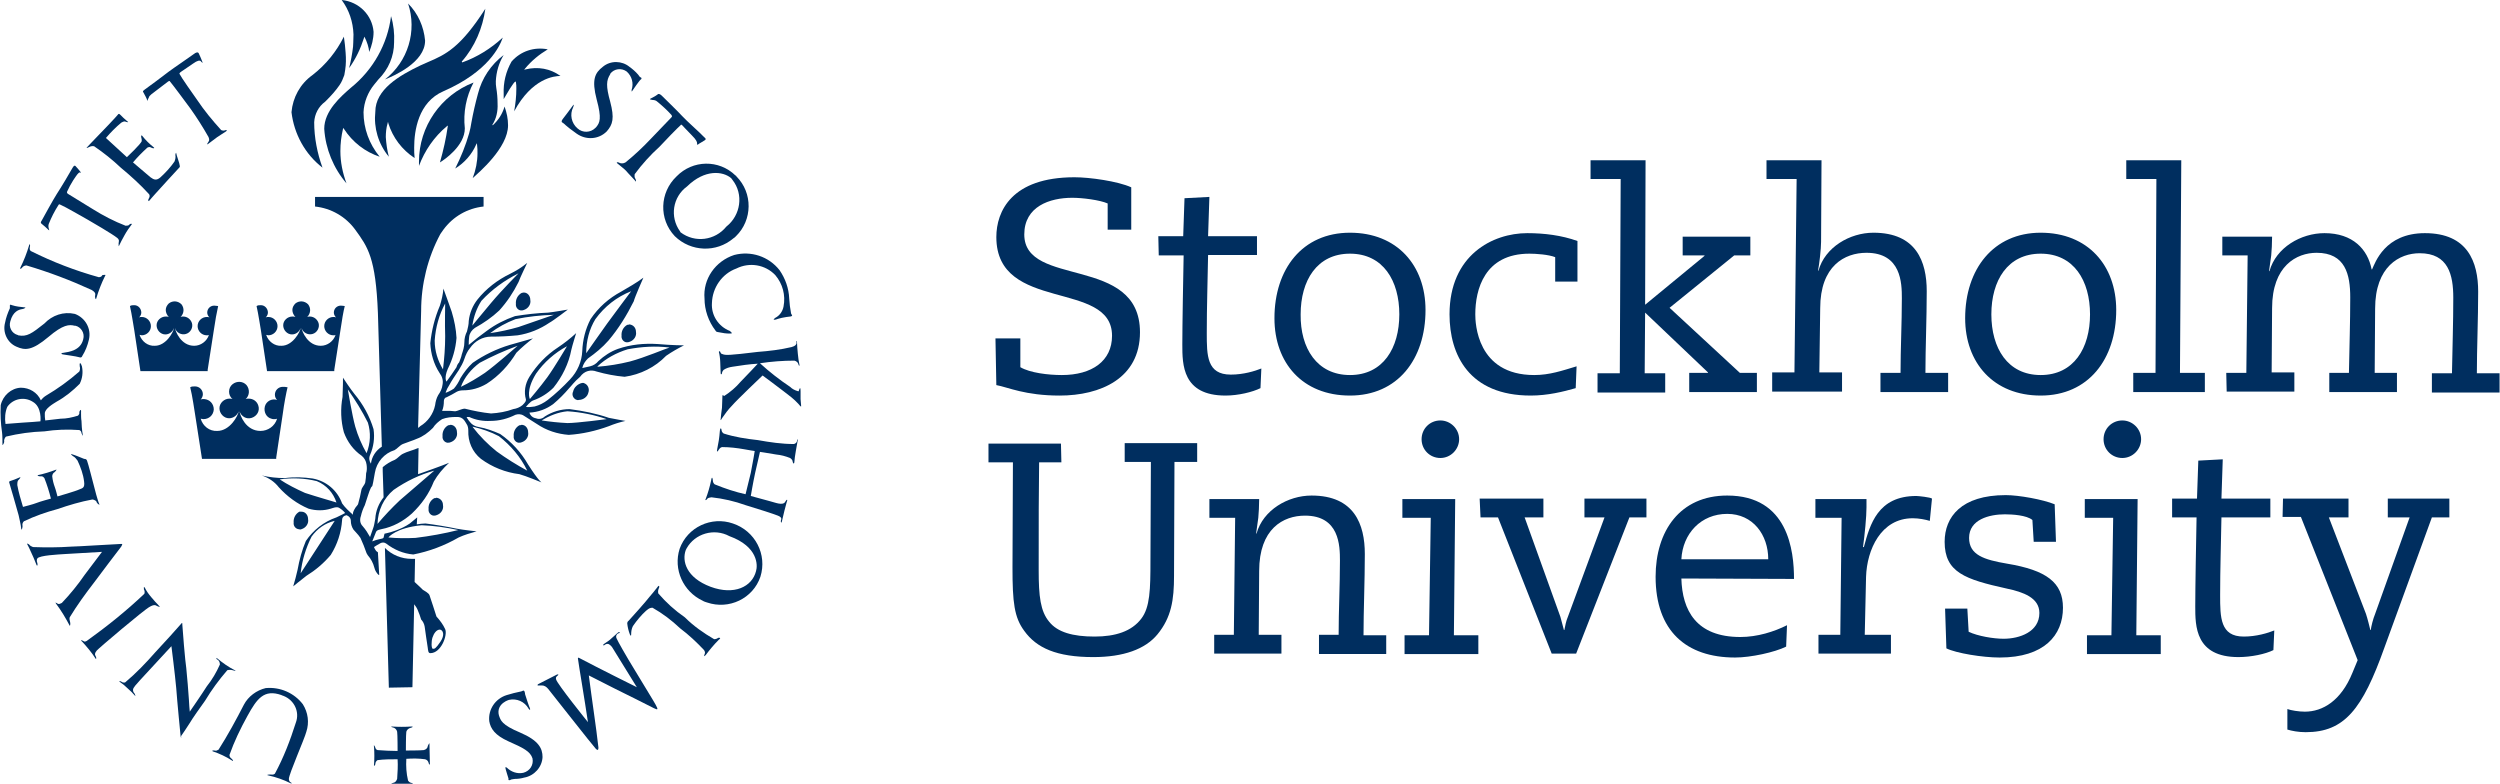 <?xml version="1.0" encoding="utf-8"?>
<!-- Generator: Adobe Illustrator 24.0.1, SVG Export Plug-In . SVG Version: 6.00 Build 0)  -->
<svg version="1.1" id="Logotyper" xmlns="http://www.w3.org/2000/svg" xmlns:xlink="http://www.w3.org/1999/xlink" x="0px" y="0px"
     viewBox="0 0 572.6 179.5" style="enable-background:new 0 0 572.6 179.5;" xml:space="preserve">
<style type="text/css">
	.st0{fill:#002E5F;}
</style>
  <g>
	<g id="Group_33" transform="translate(-337.004 -221)">
		<g id="Group_27" transform="translate(143.967)">
			<path id="Path_1187" class="st0" d="M339.9,238.8c0.1,0.2,0.1,0.3-0.1,0.4c-0.3,0.2-1.8,2.4-2,2.7c-0.1,0.2-0.1-0.1-0.1-0.3
				c0.5-1.5,0.1-3.1-1.1-4.2c-1.2-0.9-2.9-0.7-3.8,0.5c0,0,0,0,0,0.1c-0.9,1.4-1,2.7,0,6.3c1,3.8,0.6,5.2-0.8,6.8
				c-1.9,1.9-4.8,2-6.9,0.5c-2.7-1.9-2.8-2.3-3.2-2.5c-0.3-0.1-0.3-0.4,0-0.8c0.5-0.6,2.1-2.8,2.4-3.2c0.2-0.3,0.2,0,0,0.5
				c-0.8,1.6-0.4,3.6,1,4.8c1.2,1.1,3,1,4.1-0.1c0.1-0.1,0.1-0.1,0.2-0.2c0.8-1,1.3-1.9,0.1-6.3c-1.2-4.6-0.4-6.1,1.4-7.5
				c1.8-1.5,4.4-1.4,6.1,0c0.7,0.5,1.4,1.1,2,1.8c0.2,0.2,0.3,0.5,0.5,0.6S339.9,238.7,339.9,238.8z"/>
      <path id="Path_1188" class="st0" d="M195.3,290.9c0.1-0.2,0.2-0.1,0.5,0c0.9,0.3,1.9,0.4,2.9,0.5c0.5,0-0.3,0.4-0.6,0.4
				c-0.7,0.1-2.1,0.5-2.7,2.8c-0.4,1.3,0.3,2.7,1.6,3.1c0.1,0,0.1,0,0.2,0.1c2,0.4,3.1-0.4,6-2.7c1.8-1.9,4.4-2.8,7-2.2
				c2.4,0.9,3.8,3.4,3.2,5.9c-0.3,1.3-0.8,2.6-1.5,3.7c-0.1,0.3-0.3,0.5-0.8,0.3c-0.6-0.2-3-0.5-3.5-0.6c-0.8-0.1-0.5-0.4,0-0.4
				c1.2-0.2,3.9-0.5,4.5-3.1c0.4-1.4-0.5-2.8-1.8-3.1c-0.1,0-0.2,0-0.2,0c-1.2-0.3-2.6-0.3-6,2.6c-3.7,3.1-5.3,3.1-7.3,2.2
				c-2.1-0.9-3.2-3.3-2.6-5.5c0.2-1.1,0.6-2.2,1.1-3.3C195.3,291.3,195.3,291,195.3,290.9z"/>
      <path id="Path_1189" class="st0" d="M309.7,399.7c-0.3,0-0.2-0.2-0.2-0.4c0,0-0.7-2.2-0.7-2.4c-0.1-0.2,0.1-0.2,0.3-0.1
				c1,1,2.4,1.5,3.8,1.2c1.5-0.4,2.4-1.8,2.1-3.3c-0.5-1.6-2.1-2.4-5.5-3.9c-3.1-1.4-4.1-2.9-4.4-4.6c-0.3-2.7,1.4-5.2,4-6
				c2.6-0.8,3.2-0.7,3.7-1c0.4-0.2,0.5,0.6,0.5,0.8c0.2,0.7,0.9,2.8,1.1,3.2c0.2,0.4-0.1,0.5-0.3,0.1c-0.9-1.6-2.7-2.4-4.5-2
				c-2.3,0.8-2.6,2.4-2.3,3.5c0.4,1.2,0.6,2.2,4.9,4c4.2,1.8,5.1,3.6,5.1,5.6c-0.1,2.3-1.9,4.3-4.2,4.7c-0.7,0.2-1.4,0.3-2.1,0.3
				c-0.3,0-0.5,0.1-0.7,0.1S309.9,399.7,309.7,399.7z"/>
      <path id="Path_1190" class="st0" d="M342,243.6c0.6-0.3,1.2-0.6,1.7-1c0.2-0.2,0.6,0,0.9,0.3c0.2,0.2,4,3.9,4.7,4.7
				c1,1.1,4.4,4.1,4.8,4.6c0.4,0.4,0.8,0.6,0.4,0.9c-0.4,0.3-1.4,0.8-1.6,1c-0.3,0.1-0.2,0-0.2-0.3c0-0.3-0.2-0.8-1.2-1.8
				s-2-2.1-2.2-2.3s-0.3-0.2-0.4,0c-0.3,0.2-4,4-4.8,4.9c-2.1,1.9-4,4-5.7,6.3c-0.1,0.8,0.1,0.9,0.2,1.1s0.2,0.8,0,0.5
				s-1.8-1.9-2.1-2.3s-1.9-1.6-2.1-1.8s-0.1-0.3,0.3-0.2c0.5,0.3,1.1,0.3,1.6,0c2.1-1.7,4-3.5,5.8-5.4c0.6-0.6,4.6-4.8,4.7-4.9
				c0.2-0.2,0.2-0.3,0-0.6c-1-1.1-2.1-2.1-3.2-3c-0.3-0.3-0.7-0.4-1.1-0.4C342.1,243.8,341.7,243.8,342,243.6z"/>
      <path id="Path_1191" class="st0" d="M204.2,273.7c-0.4-0.4-1.2-1.1-1.7-1.5c-0.2-0.2-0.1-0.4,0.1-0.7c0.1-0.2,2.8-5.1,3.4-6
				c0.8-1.2,3.2-5.2,3.5-5.8c0.3-0.5,0.5-0.9,0.8-0.7c0.4,0.4,0.8,0.9,1.2,1.4c0.2,0.3,0.1,0.1-0.2,0.1s-0.7,0.6-1.5,1.8
				c-0.5,0.8-1,1.7-1.4,2.6c-0.1,0.3,0.1,0.4,0.2,0.5c0.3,0.2,4.7,2.9,5.7,3.5c2.4,1.5,4.9,2.8,7.5,3.8c0.8,0,0.8-0.2,0.9-0.3
				c0.2-0.2,0.7-0.2,0.5,0c-0.6,0.8-1.1,1.5-1.6,2.4c-0.4,0.7-1.2,2.2-1.3,2.5s-0.1-0.2-0.1-0.5c0-0.4,0.3-0.8-0.3-1.3
				c-1.1-0.9-6.1-3.8-6.8-4.2s-5.6-3.2-6-3.3c-0.3-0.1-0.5-0.4-0.7,0c-0.9,1.4-1.6,2.8-2.2,4.3c-0.1,0.3-0.1,0.7,0,1
				C204.3,273.7,204.4,273.8,204.2,273.7z"/>
      <path id="Path_1192" class="st0" d="M226.8,244.1c-0.2-0.7-0.6-1.3-0.9-1.9c-0.2-0.3-0.2-0.3,0.3-0.7c0.2-0.1,4.6-3.4,5.5-4.1
				c1.2-0.9,5.2-3.6,5.7-4s1-0.6,1.2-0.1c0.2,0.4,0.7,1.6,0.8,1.9c0.1,0.4-0.1,0.1-0.4-0.2c-0.2-0.2-0.7-0.2-1.8,0.6
				c-1.1,0.8-2.7,1.8-2.9,2s-0.2,0.2-0.1,0.4c0.2,0.5,3.2,4.8,4,5.9c1.6,2.4,3.5,4.7,5.5,6.9c0.3,0.1,0.6,0.2,1,0
				c0.2,0,0.5,0,0.1,0.3s-1.6,1-2,1.3c-0.4,0.3-1.6,1.2-2,1.5c-0.5,0.4-0.3,0-0.1-0.3s0.4-0.5,0.1-1.2c-1.3-2.3-2.7-4.5-4.2-6.6
				c-0.5-0.7-4.3-5.8-4.6-6.1c-0.1-0.2-0.2-0.2-0.5,0s-3.3,2.5-3.8,2.9c-0.3,0.3-0.5,0.4-0.6,0.8
				C226.8,243.8,226.8,244.4,226.8,244.1z"/>
      <path id="Path_1193" class="st0" d="M361.7,261.4c3.8,3.8,3.7,10-0.1,13.7c-0.2,0.2-0.4,0.4-0.6,0.5c-3.9,3.3-9.7,3.1-13.4-0.5
				c-3.7-3.9-3.5-10,0.4-13.7c3.7-3.8,9.7-3.9,13.5-0.2C361.6,261.2,361.7,261.3,361.7,261.4z M350.4,263.7c-3.3,2.4-4,7-1.6,10.3
				c0,0.1,0.1,0.1,0.1,0.2c3.3,2.5,7.9,1.9,10.5-1.3c3.3-2.6,4-7.4,1.4-10.7c-0.1-0.1-0.2-0.3-0.3-0.4
				C358.6,260.2,354.5,259.7,350.4,263.7L350.4,263.7z"/>
      <path id="Path_1194" class="st0" d="M367.2,353.1c-1.7,5-7.2,7.6-12.2,5.9c-0.3-0.1-0.7-0.2-1-0.4c-4.5-2.1-6.8-7.2-5.3-11.9
				c1.8-5,7.3-7.5,12.2-5.8C366,342.6,368.8,348,367.2,353.1z M360.1,343.8c-3.5-1.9-7.9-0.6-9.8,2.8c-0.1,0.1-0.1,0.3-0.2,0.4
				c-0.9,2.5,0.1,6.3,5.7,8.4c5.4,2,9.5,0,10.4-3.6C366.6,350.5,366.7,346.2,360.1,343.8z"/>
      <path id="Path_1195" class="st0" d="M360.2,297.4c-0.8,0-1.6-0.1-2.5-0.3c-0.6-0.1-0.6-0.1-0.8-0.4c-1.6-2.1-2.5-4.7-2.5-7.3
				c-0.4-4.5,2.5-8.6,6.8-10c3.8-1,7.9,0.3,10.4,3.5c1.3,1.9,2.1,4.1,2.2,6.5c0.1,1.4,0.2,2.2,0.3,2.6c0.1,0.7,0.1,0.9,0.3,1.1
				s-0.1,0.4-0.4,0.4s-1.4,0.2-1.9,0.3c-0.4,0.1-1.2,0.3-1.4,0.4c-0.6,0.1-0.6,0-0.1-0.4c1-0.5,1.7-1.5,1.9-2.6
				c0.5-2.6-0.2-5.2-1.9-7.2c-2.3-2.4-5.9-3-8.9-1.5c-3.3,1.2-5.5,4.4-5.6,7.9c-0.2,2.8,1.5,5.4,4.1,6.4
				C360.6,297.2,361,297.4,360.2,297.4z"/>
      <path id="Path_1196" class="st0" d="M375.6,299.7c0,0.7,0.3,4,0.5,4.6c0.2,0.8-0.2,0.4-0.2,0.1c-0.1-0.4-0.5-0.7-0.9-0.8
				c-2.6,0-5.3,0.2-7.9,0.6c2.2,2,4.5,3.8,6.9,5.4c0.5,0.5,1.1,0.8,1.8,1c0.2,0,0.1,0.1,0.2-0.1c0.1-0.3,0.4-1.3,0.4,0.2
				c0,0.4,0,1.4,0,1.7s0.1,1,0.1,1.2c0.1,0.8,0,0.6-0.6-0.1c-1-1.1-2.2-2-3.4-2.9c-0.6-0.5-4.8-3.6-4.8-3.6s-5.9,5.6-7,6.9
				c-0.9,0.9-1.6,1.9-2.3,2.9c-0.2,0.4-0.4,0.6-0.3,0.2c0-0.3,0.2-1.9,0.3-2.6c0-0.6,0.1-2.5,0.1-2.7c0-0.4,0.2-0.1,0.4,0
				c1.4-0.9,2.7-2,3.8-3.3c1.4-1.4,3.7-3.9,3.9-4.1c-1.9,0.1-3.9,0.4-5.8,0.7c-0.7,0.1-1.4,0.3-2,0.7c-0.2,0.2-0.4,0.5-0.4,0.8
				c0,0.2-0.3,0.4-0.3,0c0-0.3-0.1-2-0.1-2.6s-0.2-2-0.3-2.2s0.2-0.4,0.3-0.1c0.1,0.3,0.3,0.5,0.5,0.5c0.7,0.3,1.5,0.3,8.1-0.5
				c2.6-0.2,5.2-0.5,7.7-1.1c0.7-0.2,1.1-0.4,1.2-1C375.3,299.3,375.6,298.6,375.6,299.7z"/>
      <path id="Path_1197" class="st0" d="M375.7,322.1c-0.1,0.6-0.7,3.8-0.7,4.5s-0.3,0.7-0.4,0.2c0-0.4-0.3-0.7-0.6-0.9
				c-1-0.4-2.1-0.7-3.2-0.8c-2.3-0.4-3.7-0.6-3.7-0.6s-0.7,3-1.1,4.8c-0.5,2.3-1,5.3-1,5.3l4.4,1.2c1.2,0.3,3,1.1,3.5,0.1
				c0.4-0.7,0.6-0.5,0.3,0.2c-0.1,0.3-0.9,3.4-1,4c-0.2,1.1-0.4,0.4-0.3,0.1c0.1-0.3,0.3-0.7-0.7-1.1c-1-0.4-4.4-1.5-7.4-2.4
				c-2.5-0.9-5.1-1.5-7.8-1.8c-0.7,0.1-0.9,0.2-1,0.4c-0.2,0.3-0.6,0.4-0.3-0.1c0.5-1.3,0.9-2.7,1.2-4.1c0.2-1.3,0.4-0.4,0.4-0.1
				c0,0.4,0.2,0.9,0.6,1c2.2,0.9,4.6,1.7,6.9,2.2c0,0,0.7-2.8,1.2-4.9c0.5-2.5,0.9-5,0.9-5s-1.4-0.2-2.4-0.4
				c-1.7-0.3-3.4-0.5-5.1-0.5c-0.4,0.1-0.6,0.4-0.8,0.7c-0.1,0.2-0.5,0.7-0.3-0.2c0.3-1.4,0.5-2.7,0.6-4.1c0.1-1.1,0.4-0.6,0.4-0.3
				c0,0.3,0.2,0.6,0.5,0.8c2.5,0.8,5.1,1.2,7.8,1.5c2.8,0.5,5.5,0.9,8.3,0.9c0.6-0.2,0.6-0.5,0.7-0.7
				C375.5,321.7,375.9,321.3,375.7,322.1z"/>
      <path id="Path_1198" class="st0" d="M357.7,367.5c-1.1,1.1-2.1,2.3-3,3.5c-0.5,0.6-0.4,0.1-0.3-0.1c0.2-0.5,0.1-0.6-0.1-1
				c-1.7-1.8-3.5-3.5-5.5-5c-1.9-1.8-4-3.4-6.3-4.7c-0.4,0-0.7,0-1.5,0.7c-1.1,1-2.1,2.2-3,3.5c-0.3,0.6-0.4,1.2-0.4,1.9
				c0,0.4-0.1,0.4-0.3,0c-0.3-0.8-0.5-1.6-0.6-2.5c0-0.2,0.1-0.5,0.3-0.6c0.5-0.5,4.3-4.8,4.8-5.5c0.6-0.7,1.2-1.4,1.8-2.2
				c0.4-0.6,0.5-0.2,0.4,0.1c-0.2,0.4-0.3,0.8-0.2,1.3c1.8,2.1,3.8,3.9,6.1,5.5c2,2,4.3,3.6,6.7,5c0.3,0,0.7-0.1,0.9-0.3
				C357.8,367,358.3,367.1,357.7,367.5z"/>
      <path id="Path_1199" class="st0" d="M334.3,367.3c0.2,0.5,2.1,3.9,4.2,7.3c2.1,3.5,4.4,7.2,4.7,7.8c0.6,1.1,0.6,1.3-0.4,0.8
				c-1.5-0.8-7.8-3.9-8.8-4.4s-6.1-3.1-6.1-3.1s1.1,8.3,1.2,8.8c0.1,0.5,1,7.4,1,7.7s0,0.9-0.6,0.3c-0.6-0.6-10.4-13.1-10.9-13.7
				c-0.4-0.5-0.9-0.8-1.4-0.8c-0.3,0-0.5,0-0.8,0c-0.2,0.1-0.4-0.1-0.1-0.3c0.4-0.2,3.9-2,4.3-2.2c0.2-0.1,0.5,0,0.2,0.2
				c-0.4,0.3-0.5,0.5-0.4,0.9c0.2,1,7.3,9.8,7.3,9.8s-1.2-7.9-1.4-8.9c-0.2-1-0.9-5.7-0.9-5.7s0-0.3,0.3-0.1c0.3,0.2,7.2,3.7,8,4.1
				s5.2,2.6,5.2,2.6s-3.9-6.3-5.5-8.9c-0.2-0.4-0.6-0.8-1-1c-0.5-0.1-0.7,0.1-1,0.3c-0.2,0.1-0.4-0.1,0.1-0.4
				c0.6-0.4,1.1-0.7,1.6-1.2c0.4-0.3,1.4-1.3,1.6-1.4s0.4,0,0.2,0.2C334.2,366.1,334,366.8,334.3,367.3z"/>
      <path id="Path_1200" class="st0" d="M291.4,391.4c0,0.3,0.1,4.2,0.1,4.6c0,0.2-0.2,0.2-0.3-0.3c-0.1-0.4-0.4-0.7-0.8-0.8
				c-1.4-0.2-2.9-0.2-4.3-0.1c-0.1,1.7,0,3.3,0.4,5c0.4,0.5,0.5,0.4,0.7,0.5c0.2,0,0.7,0.3,0.4,0.3c-0.6-0.1-3.9-0.1-4.7,0
				c-0.5,0.1-0.3-0.2,0.2-0.3c0.5-0.1,0.7-0.4,0.9-0.9c0.1-1.5,0.2-3,0.1-4.5c-1.5,0-3.1,0-4.6,0.2c-0.3,0.2-0.5,0.5-0.5,0.9
				c0,0.3-0.4,0.6-0.3,0.2c0.1-1.4,0.1-2.8,0-4.1c-0.1-0.5,0-0.5,0.2-0.1c0.2,0.4,0.1,0.6,0.6,0.8c1.5,0.1,3,0.2,4.6,0.2
				c0,0,0-3.8-0.1-4.4c-0.1-0.5-0.5-0.9-1-1c-0.3,0-0.5-0.3-0.2-0.2c1.5,0.1,3,0.1,4.5,0c0.5,0,0.2,0.2-0.2,0.3
				c-0.5,0.1-0.9,0.5-1,0.9c-0.1,0.6-0.1,4.3-0.1,4.3s3.5,0,4.1-0.1c0.5-0.1,0.9-0.5,0.9-0.9C291.2,391.4,291.5,391,291.4,391.4z"/>
      <path id="Path_1201" class="st0" d="M259.6,400.4c-1.6-0.8-3.3-1.4-5.1-1.8c-0.6-0.1,0-0.2,0.3-0.2c0.5,0,0.9,0.1,1.2-0.2
				c2-3.7,3.5-7.6,4.8-11.7c0.9-2.4-0.3-5.1-2.8-6.1c-0.2-0.1-0.4-0.1-0.5-0.2c-4-1.4-5.6,0.8-7.8,4.8c-1.6,2.9-3,5.8-4.1,8.9
				c0,0.3,0.1,0.6,0.4,0.8c0.4,0.3,0.6,0.8,0.2,0.5c-1.4-0.9-2.9-1.6-4.4-2.1c-0.3-0.1-0.1-0.3,0.4-0.2c0.4,0.1,0.5,0,0.9-0.2
				c2.1-3.3,4-6.8,5.8-10.3c1-1.9,2.9-3.3,5-3.8c3.3-0.3,6.5,1.1,8.5,3.7c1.2,1.9,1.5,4.2,0.8,6.3c-0.4,1.6-4,9.7-4,10.8
				c0,0.3,0.1,0.6,0.4,0.8C259.8,400.2,260,400.6,259.6,400.4z"/>
      <path id="Path_1202" class="st0" d="M234.4,389.6c0,0-0.8-8.1-1-11c-0.3-3.3-1.1-9.6-1.1-9.6s-6.4,6.9-7.2,7.8s-1.6,1.7-1.6,2.2
				c0,0.3,0.1,0.6,0.4,0.9c0.1,0.2,0.2,0.7,0.1,0.5c-0.5-0.6-1.1-1.2-1.8-1.8c-0.5-0.5-1.1-1-1.7-1.4c-0.4-0.3,0.1-0.2,0.3-0.1
				c0.2,0.2,0.6,0.3,0.9,0.2c2.5-2.1,4.8-4.5,6.9-6.9c1.7-1.8,5.5-6,5.9-6.5c0.3-0.4,0.3-0.2,0.3,0.2c0,0.5,0.7,8.9,0.9,9.9
				c0.1,0.9,0.6,6.6,0.6,7.2s0.2,2.8,0.2,2.8s2.9-4.2,3.9-5.8c1.2-1.5,2.2-3.2,3-5c0-0.5-0.2-1-0.7-1.2c-0.1-0.1-0.2-0.5,0.1-0.2
				c1.2,1,2.6,2,4,2.7c0.6,0.3-0.3,0.1-0.5,0c-0.4-0.1-0.8-0.1-1.2,0c-1.9,2.2-3.6,4.5-5.1,7c-0.8,1.1-3,4.2-3.5,5.1
				c-0.5,0.8-1.7,2.6-2,3C234.6,390.1,234.5,390.1,234.4,389.6z"/>
      <path id="Path_1203" class="st0" d="M226.2,355.6c0.4,0.8,0.9,1.5,1.5,2.2c0.6,0.7,1.2,1.4,1.8,2c0.4,0.3-0.1,0.2-0.5,0
				c-0.3-0.2-0.7-0.4-1.7,0.2c-1.2,0.6-11.7,9.5-12.1,10c-0.5,0.6-0.5,0.9-0.2,1.4c0.2,0.4,0,0.7-0.1,0.4c-0.9-1.4-2-2.7-3.1-3.9
				c-0.5-0.3,0-0.3,0.3-0.1c0.3,0.2,0.4,0.2,0.8,0c4.6-3.3,9.1-6.9,13.2-10.8c0.1-0.3,0.1-0.7-0.1-1
				C226,355.6,225.9,355.2,226.2,355.6z"/>
      <path id="Path_1204" class="st0" d="M217.1,284.2c-0.8,1.6-1.5,3.4-2,5.1c-0.1,0.5-0.3,0-0.3-0.4c0.1-0.6,0.2-0.9-0.8-1.5
				c-4.8-2.2-9.8-4.1-14.9-5.6c-0.4,0-0.8,0.2-1,0.5c-0.2,0.3-0.6,0.4-0.4,0c0.8-1.6,1.5-3.4,2-5.1c0.1-0.6,0.3,0,0.2,0.3
				c-0.1,0.4-0.1,0.8,0.2,1c5,2.5,10.2,4.5,15.6,6c0.7-0.1,0.6-0.3,0.8-0.5C216.9,284,217.4,283.8,217.1,284.2z"/>
      <path id="Path_1205" class="st0" d="M212.4,352.7l4-5.3c0,0-7,0.4-8.5,0.5c-1.5,0.1-5.8,0.3-6.3,1c-0.3,0.5,0,1,0,1.1
				c0.1,0.3,0,0.8-0.2,0.4c-0.1-0.2-0.6-1.6-1.1-2.6c-0.4-0.9-0.9-2-1-2.1c-0.2-0.3,0.1-0.2,0.4,0c0.2,0.3,0.6,0.5,0.9,0.6
				c2.9,0.1,5.8,0.1,8.7-0.1c1.2,0,10.5-0.6,11.2-0.6c0.4,0,0.8-0.2,0.3,0.6c-0.3,0.4-5.8,7.6-6.2,8.2c-2,2.6-3.9,5.2-5.6,8
				c-0.1,0.4,0,0.7,0.1,1.1c0.1,0.3,0,1-0.1,0.8c-0.9-1.7-1.9-3.4-3.1-5c-0.4-0.5,0.1-0.2,0.4,0c0.3,0.1,0.5,0,0.9-0.2
				C209.1,357.1,210.9,354.9,212.4,352.7z"/>
      <path id="Path_1206" class="st0" d="M213,326.6c0.3,0.8,1.1,4,1.5,5.5c0.1,0.5,1,3.9,1.3,4.4c0.1,0.3-0.5-0.2-0.6-0.4
				c0-0.2-0.2-0.4-0.4-0.5c-0.2-0.1-0.4-0.2-0.6-0.2c-2.7,0.5-5.4,1.3-8,2.2c-2.6,0.7-5.2,1.6-7.7,2.8c-0.3,0.3-0.4,0.7-0.3,1.1
				c0,0.3-0.2,1.2-0.3,0.6c-0.1-1-0.4-2.1-0.6-3.1c-0.4-1.4-2-7.1-2.1-7.3c-0.1-0.3-0.1-0.4,0.1-0.5c0.7-0.2,1.4-0.5,2.1-0.8
				c0.5-0.3,0.3,0.1,0,0.4s-0.4,0.4-0.4,1.3c0.3,1.7,0.8,3.3,1.3,5c0,0,2.4-0.6,3.1-0.9s3.3-1,3.3-1c-0.4-1.6-0.9-3.2-1.5-4.7
				c-0.4-0.5-0.6-0.4-1-0.4c-0.3,0-0.8-0.2-0.4-0.3c1.4-0.3,2.7-0.7,4-1.2c0.4-0.2,0,0.3-0.2,0.5c-0.4,0.2-0.6,0.6-0.6,1
				c0.1,0.9,0.3,1.7,0.6,2.5c0.2,0.5,0.6,2.1,0.6,2.1s4.2-1.2,5-1.6c0.7-0.3,1.3-0.3,1.1-1.8c-0.2-1.7-0.8-3.3-1.5-4.8
				c-0.3-0.4-0.6-0.8-1-1c-0.2-0.1-0.7-0.6-0.4-0.5c1,0.3,1.9,0.7,2.9,1.1C212.8,326.1,212.9,326.3,213,326.6z"/>
      <path id="Path_1207" class="st0" d="M233.9,259.6c-0.5,0.5-4.2,4.6-5.3,5.8c-0.4,0.4-1.2,1.4-1.4,1.6c-0.2,0.2-0.3-0.2-0.1-0.5
				c0.2-0.3,0.3-0.7,0.1-1c-2-2.2-4.2-4.2-6.5-6.1c-1.9-1.8-3.9-3.4-6.1-4.9c-0.4-0.1-0.8,0-1.2,0.2c-0.2,0.1-0.8,0.4-0.4,0
				c0.4-0.4,1-1.1,1.9-2c1-1,5-5.2,5.1-5.4s0.3-0.3,0.5-0.1c0.5,0.5,1,1,1.6,1.5c0.6,0.4,0.1,0.3-0.2,0.2c-0.3-0.1-0.4-0.2-1.1,0.2
				c-1.3,1.1-2.4,2.2-3.5,3.5l4.8,4.4c0,0,3.3-3.1,3.4-3.7c0-0.3,0-0.5-0.1-0.8c-0.1-0.2,0-0.7,0.2-0.4c0.8,1,1.6,1.8,2.6,2.6
				c0.4,0.3-0.1,0.3-0.3,0.2c-0.4-0.1-0.5-0.4-1.1-0.1c-1.2,1.1-2.3,2.2-3.3,3.4c0,0,3.4,2.9,4,3.4c0.8,0.6,1.4,0.8,2.3,0
				c1.2-1.1,2.3-2.3,3.2-3.6c0.2-0.5,0.3-1,0.2-1.5c0-0.3,0.2-0.7,0.2-0.4s0.8,2.4,0.8,2.8C234.3,259.2,234.2,259.3,233.9,259.6z"/>
      <path id="Path_1208" class="st0" d="M211.7,317.4c0,0.4,0.1,2.3,0.3,3.2c0.1,0.5-0.2-0.1-0.3-0.4c0-0.3-0.2-0.6-0.5-0.7
				c-2.7-0.2-5.4-0.1-8,0.3c-3,0.1-5.9,0.5-8.8,1.2c-0.3,0.3-0.5,0.8-0.4,1.2c0,0.3-0.5,1.1-0.4,0.5c0-0.4,0-2.1-0.1-2.7
				c-0.3-2-0.4-4.1-0.3-6.2c0.5-2.2,2.4-3.9,4.6-4c2,0,3.8,1.1,4.6,2.9c0.3-0.4,0.7-0.8,1.2-1.1c2.7-1.6,5.2-3.4,7.6-5.5
				c0.2-0.4,0.2-0.8,0.1-1.2c-0.1-0.7,0.1-1.2,0.5,0c0.3,1.4,0.1,2.8-0.5,4c-1.6,1.6-3.3,3-5.3,4.1c-0.8,0.5-2.7,1.6-2.7,2.7
				c0,0.5,0,1.1,0.1,1.6c0,0,2.7-0.3,3.5-0.4c1.4,0,2.7-0.3,4-0.7c0.2-0.2,0.4-0.5,0.3-0.8c0-0.2,0.5-1.1,0.4,0.1
				C211.6,316,211.6,317,211.7,317.4z M200.5,313c-1.9-1.2-4.5-0.7-5.8,1.2c-0.5,1.2-0.6,2.6-0.4,3.9l3.9-0.3c0.6,0,4.1-0.3,4.1-0.3
				S202.7,314.2,200.5,313L200.5,313z"/>
      <path id="Path_1209" class="st0" d="M280,256.9c-2.4-2.9-3.7-6.5-3.7-10.2c0.1-2.3,1-4.6,2.5-6.4l0.9-1.1
				c2.3-2.3,3.6-5.3,3.6-8.5c0.1-2-0.1-4-0.7-6c-0.8,6.4-4.1,12.3-9.2,16.4c-2.3,2-6.1,5.3-6.1,9.4c0.3,4.6,2.1,9,5.1,12.5
				c-0.9-2.4-1.4-4.9-1.4-7.4c0-1.7,0.2-3.4,0.6-5.1l0.1-0.2l0.1,0.2C273.8,253.6,276.7,255.8,280,256.9z"/>
      <path id="Path_1210" class="st0" d="M281.2,239.2c2-0.8,9.2-3.9,9.2-8.9c-0.3-3.2-1.6-6.2-3.9-8.5
				C288.6,228.1,286.5,235.1,281.2,239.2z"/>
      <path id="Path_1211" class="st0" d="M308.2,229.6c-2.7,2.5-5.9,4.5-9.3,5.7l-0.1-0.2c3-3.4,4.8-7.7,5.4-12.1
				c-5.7,8.9-9.1,10.5-13.1,12.2l-1.8,0.8c-4.8,2.3-10.3,5.5-10.3,10.6c-0.4,3.7,0.7,7.4,3.1,10.3c-0.4-1.5-0.6-3-0.7-4.5
				c0-1,0.1-2.1,0.4-3.1l0.1-0.4l0.1,0.4c1,3.2,3.1,6,6,7.9c-0.1-0.8-0.1-1.6-0.1-2.4c0-3.8,0.9-10.4,6.7-12.9
				C304.9,237.4,307.5,231.6,308.2,229.6z"/>
      <path id="Path_1212" class="st0" d="M299.5,250.4c-0.4-3.6,0.3-7.3,2-10.5C294,242.8,289,250,289,258c0,0.5,0,0.8,0,1
				c1.3-3.5,3.5-6.7,6.4-9.1l0.1-0.1l0.1,0c0,0,0,0,0,0.1c-0.4,2.8-1,5.5-1.8,8.3C294.8,257.6,299.5,254.4,299.5,250.4z"/>
      <path id="Path_1213" class="st0" d="M309.4,249.7c0-1.5-0.3-2.9-0.8-4.3c-0.5,1.7-1.4,3.1-2.7,4.3l0,0l-0.1-0.1
				c0.9-1.4,1.3-3.1,1.2-4.9c0-1.2-0.1-2.4-0.3-3.6c-0.1-0.5-0.1-1-0.1-1.5c0.1-2.1,0.7-4.2,1.8-6c-2.9,2.2-5,5.3-5.9,8.9
				c-0.6,2.2-1.1,4.4-1.5,6.6c-0.1,0.8-0.3,1.6-0.5,2.4c-0.8,2.8-1.9,5.5-3.2,8.1c2.1-1.3,3.8-3.2,4.8-5.5l0.1-0.3l0.1,0.3
				c0.1,0.7,0.1,1.4,0.1,2c0,1.9-0.4,3.9-1.1,5.7C302.6,260.6,309.4,254.9,309.4,249.7z"/>
      <path id="Path_1214" class="st0" d="M321.4,238.4c-2.3-1.7-5.2-2.2-8-1.5l-0.3,0.1l0.2-0.3c1.5-1.8,3.2-3.2,5.2-4.4
				c-3.1-0.6-6.2,0.4-8.3,2.8c-1.3,2.3-1.9,4.8-1.8,7.4c0,0.5,0,1,0,1.2c2.3-4,2.6-4,2.7-4l0.1,0v0.1c0.1,0.5,0.1,1,0.1,1.5
				c0,1.8-0.2,3.5-0.5,5.2C314.9,238.9,320,238.4,321.4,238.4z"/>
      <path id="Path_1215" class="st0" d="M287.5,378.4l0.4-19c0.3,0.4,0.6,0.8,0.8,1.3c0.3,0.7,0.6,1.5,0.8,2.2c0.4,0.4,0.7,1,0.8,1.6
				c0.1,0.9,0.6,4.1,0.7,4.8c0.1,0.7,0.1,1.3,0.6,1.3c2.5,0,4-4.2,3.4-5.5c-0.5-1.1-1.2-2-2-2.9c0,0-1.4-4.4-1.6-4.9s-1.2-1-1.5-1.2
				c-0.1-0.1-1-1-1.9-1.8l0.1-5.3c-0.3,0-0.6,0-0.8,0c-2.3,0-4.5-0.9-6.1-2.5l0.9,32L287.5,378.4z M293.9,368
				c-1.1,1.6-1.3,1.6-1.7,1.6s-0.4-1.7-0.1-2.6c0.3-0.9,0.9-1.8,1.7-1.8C294.5,365.3,295,366.4,293.9,368L293.9,368z"/>
      <path id="Path_1216" class="st0" d="M329.7,306.1c2.1,0.6,4.2,1,6.4,1.2c3.6-0.5,7-2.2,9.5-4.8c1.3-0.9,2.7-1.7,4.1-2.4
				c0,0-2.6,0-6-0.3c-3.1-0.2-6.2,0.1-9.1,1.1c-1.7,0.6-3.2,1.6-4.5,2.8c-0.5,0.6-1.1,1-1.9,1.2c-1,0.2-1.8,0.4-1.8,0.4
				c0.2-0.9,0.7-1.6,1.3-2.2c1.7-1.2,3.3-2.5,4.7-4.1c2.3-2.7,4.2-5.8,5.8-9c0.2-0.9,2.2-5.4,2.2-5.4c-1.6,1.2-3.4,2.2-5.1,3.2
				c-2.8,1.5-5.2,3.6-7,6.3c-1.2,2.3-1.8,4.8-1.9,7.3c-0.1,2.4-1.1,4.7-2.8,6.5c-1.6,1.7-3.3,3.3-5.1,4.7c-0.9,0.7-1.9,1.2-3,1.5
				c-0.7,0.1-1.4,0.2-2,0.1c0,0,1-1.3,1.7-1.5c1.7-0.6,3.3-1.6,4.6-2.9c2-2.5,3.5-5.5,4.1-8.7c0.2-0.9,1.1-3.8,1.1-3.8
				c-1.3,1.2-2.7,2.3-4.2,3.3c-2.6,1.7-4.8,4-6.5,6.7c-1,1.6-1.3,3.5-0.8,5.2c0,0.4-0.1,0.6-0.8,1.3c-0.6,0.5-1.4,0.8-2.1,0.9
				c-1.6,0.6-3.4,0.9-5.1,1c-2-0.2-4-0.6-6-1.1c-0.7,0-1.8,0.6-2.2,0.6c-0.4,0-0.8-0.1-1.2-0.1c-0.4,0-1.8,0-1.8,0
				c0.3-0.7,0.4-1.5,0.4-2.2c0-0.3,0.1-0.8,0.6-0.9c0.8-0.4,1.6-0.8,2.4-1.3c0.4-0.2,0.9-0.3,1.4-0.3c1.9,0,3.7-0.5,5.4-1.5
				c2.8-1.8,5.1-4.3,6.8-7.1c1.2-1.2,2.5-2.3,3.8-3.3c0,0-2.5,0.7-5.3,1.5c-3,0.9-5.9,2.3-8.5,4.1c-1.1,1-2,2.2-2.8,3.5
				c-0.4,0.9-0.9,1.7-1.5,2.4c-0.4,0.3-1.9,1.1-1.9,0.9c0.2-0.6,0.5-1.2,0.9-1.8c0.3-0.6,1.4-2.3,2.1-3.3c0.5-0.8,1-1.7,1.3-2.6
				c0.3-0.9,0.7-1.8,1.3-2.5c1.1-1.6,2.9-2.6,4.8-2.6c2,0,4-0.1,6.1-0.3c2.6-0.4,5.1-1.4,7.3-2.9c0.8-0.4,4.2-3,4.2-3
				s-3.4,0.6-4.5,0.7c-2.6,0.1-5.1,0.4-7.6,0.8c-2.3,0.8-4.5,1.9-6.5,3.4c-1.4,1-2.8,2.1-4.1,3.2c0-0.6,0-1.2,0.1-1.9
				c0.1-0.8,0.6-1.5,1.3-2c2-1.1,3.9-2.4,5.6-4c1.8-2,3.2-4.1,4.4-6.5c0.3-0.9,2-4.4,2-4.4c-1.2,1-2.5,1.8-3.9,2.5
				c-2.9,1.4-5.5,3.4-7.5,5.9c-1.1,1.4-1.8,3.1-2,4.9c0,0.8-0.2,1.6-0.4,2.4c-0.4,0.8-0.6,1.6-0.6,2.5c0,1-0.3,1.9-0.6,2.8
				c-0.1,0.6-0.4,1.2-0.6,1.8c-0.3,0.3-0.5,0.7-0.6,1.1c-0.7,1.1-1.5,2.2-2.3,3.3c0,0-0.6-0.8,0.3-2.9c1.1-2.2,1.8-4.6,2-7.1
				c-0.1-2-0.5-4-1.1-6c-0.4-1.2-1.9-5.3-1.9-5.3c-0.1,1.3-0.4,2.6-0.8,3.9c-1.2,2.8-1.9,5.7-2.2,8.6c0.1,2.4,0.8,4.8,2.1,6.8
				c0.6,0.8,0.9,1.7,0.7,2.7c-0.1,0.9-0.5,1.7-1,2.4c-0.4,0.7-0.6,1.5-0.7,2.3c-0.4,2-1.7,3.8-3.4,4.8c-0.1,0.1-0.3,0.3-0.5,0.4
				l0.7-26.8c0-6.1,1.5-12.2,4.4-17.6c0.5-0.7,0.7-1,0.7-1c2.2-3,5.5-4.9,9.2-5.3v-2.2c0,0-16.9,0-20.1,0h-0.1c-3.3,0-18.4,0-18.4,0
				v2.2c3.7,0.4,7,2.3,9.2,5.3c2.9,4,4.7,6.4,5.2,19.1l0.9,30.6c-1.4,0.9-2.3,2.3-2.5,3.9c-0.4-0.6-0.5-1.3-0.2-2
				c0.8-1.8,1.1-3.9,0.8-5.9c-0.9-3-2.4-5.7-4.4-8.1c-0.9-1.1-2.6-3.7-2.6-3.7s0,2.5-0.1,4.4c-0.5,2.7-0.4,5.5,0.3,8.1
				c0.8,2.2,2.2,4.1,4.1,5.4c0.6,0.5,1,1.2,1.1,2c0.1,0.7,0.1,1.4-0.1,2c0,0.7-0.1,1.4-0.2,2.1c-0.2,0.7-0.8,1.1-0.9,1.8
				c-0.2,1-0.4,2-0.7,3c-0.1,0.5-0.5,0.6-0.9,1.4c-0.2,0.4-0.4,0.8-0.3,1.2c-0.9-0.8-1.8-1.6-2.5-2.6c-1.1-3-3.6-5.1-6.7-5.7
				c-2.1-0.3-4.2-0.4-6.4-0.1c-1.8,0-3.6-0.2-5.3-0.6c1.5,0.5,2.9,1.4,3.9,2.7c1.9,2.1,4.2,3.8,6.8,4.9c1.7,0.5,3.5,0.5,5.1,0
				c0.7-0.2,1.3-0.5,1.9-0.2c0.5,0.3,1,0.7,1.4,1.2c0,0-1.1,0.6-2,1c-2.9,1-5.3,2.9-7,5.4c-0.9,2.1-1.5,4.4-1.9,6.6
				c-0.3,1.3-0.6,2.5-1,3.8c0,0,1.7-1.4,3-2.4c2.1-1.3,4-2.9,5.6-4.8c1.5-2.4,2.4-5.1,2.6-8c0-0.6,0.4-1,1-1.1c0.6,0.2,1,0.7,1,1.3
				c0,0.7,0.2,1.4,0.6,2c0.3,0.4,1,1,1.6,1.9c0.5,1.1,1,2.3,1.4,3.5c0.4,0.8,0.6,0.7,1.2,1.8c0.6,1.1,0.5,1.7,1,2.5
				c0.5,0.8,0.7,0.7,0.7,0.7l-0.3-5.2c-0.1-0.1-0.3-0.2-0.4-0.3c-0.2-0.3-0.4-0.6-0.5-0.9c0,0,0.9-0.6,1.5-0.9
				c0.4-0.2,0.9-0.2,1.3,0.1c1.8,1.4,3.9,2.3,6.2,2.5c3.6-0.7,7.1-2,10.4-3.9c1.3-0.6,2.7-1,4.1-1.4c0,0-2.9-0.3-4.5-0.6
				c-2.4-0.5-4.8-0.9-7.2-1.2c-0.7,0-1.3,0.1-2,0.2l0.1-1.6c0,0-1.3,1.1-1.7,1.4c-1,0.7-2.1,1.2-3.2,1.6c-0.8,0.3-1.5,0.5-2.4,0.7
				c0,0-0.2-0.2-0.3,0.5s-0.2,0.6-1.1,0.8c-0.5,0.1-1.1,0.3-1.6,0.5c0,0,0.7-1.8,0.8-2c0.1-0.3,0.2-0.6,1.3-0.8c2.6-0.5,5-1.8,7-3.6
				c2.2-2.1,3.9-4.5,5-7.3c0.9-1.6,2.1-3,3.5-4.3c0,0-2.2,0.9-6.5,2.4c-0.2,0.1-0.4,0.1-0.6,0.2l0.1-5.6l0,0v-0.4l-0.3,0.1
				c-0.6,0.3-2.5,0.8-3.2,1.2c-0.7,0.3-1.3,1.1-1.9,1.4c-1,0.4-2,1-2.8,1.7l0,0.9l0,0l0.2,6c-1.1,1.4-1.8,3.1-1.9,4.9
				c-0.2,1.1-0.3,1.7-0.5,2.2c-0.2,0.7-0.5,1.3-0.7,2c-0.5-0.9-1-1.7-1.7-2.5c-0.6-0.6-0.7-1.5-0.4-2.3c0.2-0.9,0.5-1.7,0.9-2.5
				c0.4-1.1,1-3.3,1.4-4s0.2,0.6,0.9-3.4c0.4-2.5,2.2-4.5,4.5-5.2c0.6-0.3,1.2-1.1,1.9-1.4c0.7-0.3,2.6-0.9,3.2-1.2
				c1.4-0.5,2.6-1.4,3.7-2.5c0.5-0.8,1.3-1.5,2.1-2c1-0.4,2.2-0.5,3.3-0.5c1.6-0.1,2,1.2,2.3,1.6c0.3,0.4,0.4,1,0.4,1.5
				c-0.1,2.5,0.9,4.9,2.9,6.5c2.6,1.9,5.6,3.1,8.8,3.5c1.5,0.4,5.1,1.9,5.1,1.9s-0.6-0.2-3.1-4.1c-1.6-2.8-3.8-5.2-6.4-7
				c-1.6-0.7-3.2-1.3-4.9-1.6c-0.6-0.1-1.1-0.3-1.6-0.7c-0.5-0.5-0.9-1-1.2-1.6c0.2,0,0.4,0,0.6,0c1.5,0.7,3.2,1,4.9,0.9
				c2,0,3.9-0.5,5.7-1.4c0.6-0.2,1.3-0.2,1.9,0.2c0.6,0.4,1.4,0.9,3,1.9c2.2,1.5,4.7,2.3,7.3,2.5c3.1-0.2,6.2-0.9,9.2-2
				c1.2-0.5,2.5-0.9,3.8-1.2c0,0-2.4-0.4-3.8-0.7c-2.9-1-5.9-1.6-9-2c-2,0-4,0.6-5.7,1.7c-0.5,0.5-1.3,0.7-2,0.4
				c-0.7-0.1-1.3-0.6-1.5-1.3c2-0.1,3.9-0.8,5.5-2c1.3-1.1,2.5-2.3,3.6-3.6c0.6-0.6,1.1-1.4,2.5-2.6
				C326.9,305.9,328.4,305.6,329.7,306.1z M336.8,301c3.2-0.6,6.4-0.8,9.6-0.4c-0.8,0.2-5.7,2.3-9.1,3.2c-2.4,0.6-4.9,1-7.4,1.2
				l0-0.1C331.8,303.1,334.2,301.8,336.8,301z M329.4,294.1c2.1-2.9,4.9-5.1,8.2-6.4c0,0-4.2,5.6-5.5,7.4c-1.3,1.8-4.8,6.8-4.8,6.8
				C327.3,299.1,328,296.4,329.4,294.1L329.4,294.1z M315.8,306.6c1.8-2.6,4.3-4.8,7.1-6.3c0,0-2.9,4.9-4.5,7.1s-4,5-4,5
				S313.4,310.5,315.8,306.6L315.8,306.6z M302.9,304.1c2.8-1.5,5.7-2.8,8.7-3.9c0,0-5,4.4-7.5,6.2c-1.8,1.2-3.6,2.3-5.5,3.2
				C299.4,307.4,301,305.5,302.9,304.1L302.9,304.1z M311.1,294.1c2.9-0.6,5.8-0.9,8.8-1c0,0-5.8,2-8.1,2.8
				c-2.1,0.6-4.3,1.1-6.5,1.4C307,296,309,294.9,311.1,294.1L311.1,294.1z M303.3,289.9c2.4-2.6,5.3-4.7,8.5-6.3
				c0,0-3.7,3.7-6.3,6.8c-2.6,3.1-4.3,5.2-4.3,5.2l0,0.1C301.5,293.6,302.2,291.6,303.3,289.9L303.3,289.9z M294.5,305.6
				c-1.2-2-1.9-4.2-1.9-6.6c0.2-3,1-5.9,2.4-8.5c0,0-0.1,4.8,0,7.5C295,300.6,294.8,303.1,294.5,305.6L294.5,305.6z M262.9,333.9
				c-2-0.9-4-1.9-5.8-3.1c2.8-0.4,5.7-0.3,8.5,0.4c2.2,0.9,3.8,2.7,4.5,4.9C270.2,336.1,265.3,334.7,262.9,333.9L262.9,333.9z
				 M261.9,352.3c0.3-2.9,1.2-5.8,2.5-8.4c1.3-1.8,3.1-3.1,5.3-3.6L261.9,352.3z M289.6,341.3c2.8,0.1,5.6,0.5,8.4,1.1
				c-3.2,0.8-6.5,1.4-9.8,1.8c-2.1,0.1-4.1,0.1-6.2-0.1C282,344.1,283.6,341.9,289.6,341.3L289.6,341.3z M283.2,333.2
				c2.9-2,6-3.5,9.3-4.4c0,0-5.6,4.8-7.9,6.8c-1.8,1.7-3.5,3.5-5.1,5.4C279.6,337.9,280.9,335.1,283.2,333.2L283.2,333.2z
				 M277,324.8c-1.1-1.9-2-4-2.6-6.1c-0.7-2.5-1.7-8.5-1.7-8.5c1.7,2.4,3.3,5,4.6,7.6C278,320.1,277.9,322.5,277,324.8L277,324.8z
				 M301.2,318.7c2.1,0.5,4.2,1.2,6.1,2.2c2.7,2.1,5,4.8,6.5,7.9c-2.4-1.3-4.8-2.8-7-4.4c-2-1.6-3.9-3.5-5.5-5.6V318.7z M323,315.2
				c3.1,0.2,6.1,0.8,9,1.8c0,0-6.8,0.9-9,0.9c-2-0.1-3.9-0.3-5.9-0.6C318.9,316.2,320.9,315.4,323,315.2L323,315.2z"/>
      <path id="Path_1217" class="st0" d="M312.5,288.1c-0.9,0.5-1.4,1.5-1.3,2.5c-0.1,0.7,0.4,1.4,1.1,1.5c0.2,0,0.5,0,0.7-0.1
				c1-0.3,1.7-1.3,1.5-2.3c0-0.9-0.6-1.7-1.5-1.7C312.8,288,312.6,288.1,312.5,288.1z"/>
      <path id="Path_1218" class="st0" d="M336.7,295.4c-0.9,0.5-1.4,1.5-1.3,2.5c-0.1,0.7,0.4,1.4,1.1,1.5c0.2,0,0.5,0,0.7-0.1
				c1-0.3,1.7-1.3,1.5-2.3c0-0.9-0.6-1.6-1.5-1.7C337,295.4,336.8,295.4,336.7,295.4z"/>
      <path id="Path_1219" class="st0" d="M295.7,318.4c-0.9,0.5-1.4,1.5-1.3,2.5c-0.1,0.7,0.4,1.4,1.1,1.5c0.2,0,0.5,0,0.7-0.1
				c1-0.3,1.7-1.3,1.5-2.3c0-0.9-0.6-1.7-1.5-1.7C296,318.4,295.8,318.4,295.7,318.4z"/>
      <path id="Path_1220" class="st0" d="M324.3,310.7c-0.3,0.6-0.1,1.4,0.6,1.8c0.2,0.1,0.5,0.2,0.7,0.1c1,0,2-0.7,2.2-1.7
				c0.3-0.8-0.1-1.8-0.9-2.1c-0.1-0.1-0.3-0.1-0.5-0.1C325.4,308.9,324.5,309.7,324.3,310.7z"/>
      <path id="Path_1221" class="st0" d="M312,318.4c-0.9,0.5-1.4,1.5-1.3,2.5c-0.1,0.7,0.4,1.4,1.1,1.5c0.2,0,0.5,0,0.7-0.1
				c1-0.3,1.7-1.3,1.5-2.3c0-0.9-0.6-1.7-1.5-1.7C312.3,318.4,312.2,318.4,312,318.4z"/>
      <path id="Path_1222" class="st0" d="M292.5,335.1c-0.9,0.5-1.4,1.5-1.3,2.5c-0.1,0.7,0.4,1.4,1.1,1.5c0.2,0,0.5,0,0.7-0.1
				c1-0.3,1.7-1.3,1.5-2.3c0-0.9-0.6-1.6-1.5-1.7C292.8,335.1,292.7,335.1,292.5,335.1z"/>
      <path id="Path_1223" class="st0" d="M262.1,342.2c1-0.3,1.7-1.3,1.5-2.3c0-0.9-0.6-1.7-1.5-1.7c-0.1,0-0.3,0-0.5,0
				c-0.9,0.5-1.4,1.5-1.3,2.5c-0.1,0.7,0.4,1.4,1.1,1.5C261.7,342.3,261.9,342.3,262.1,342.2z"/>
      <path id="Path_1224" class="st0" d="M271.3,221c1.7,2.3,2.6,5,2.7,7.9c0,1.1-0.1,2.8-0.1,2.8c-0.2,1.7-0.5,3.3-0.9,4.9
				c1.5-2.1,2.6-4.4,3.4-6.9l0.1-0.3l0.1,0.2c0.5,1,0.9,2.2,1,3.3c0.6-1.5,1-3,1-4.6C278.3,224.5,275.3,221.4,271.3,221z"/>
      <path id="Path_1225" class="st0" d="M272.2,233.1L272.2,233.1c-0.1-1.2-0.2-2.5-0.4-3.7c-1.7,3.4-4.1,6.4-7.2,8.8
				c-2.8,2-4.5,5.1-4.8,8.5c0.6,5,3.1,9.6,7.1,12.7c-1.2-3.3-1.9-6.9-1.9-10.4c0.1-1.9,1-3.6,2.5-4.7l0.3-0.3c1.1-1.1,2.1-2.2,3-3.5
				l0,0c0.5-0.7,0.8-1.5,1.1-2.3c0.1-0.4,0.1-0.8,0.2-1.2l0,0C272.3,235.7,272.3,234.4,272.2,233.1z"/>
      <path id="Path_1226" class="st0" d="M242.1,291c-0.9,0-1.6,0.7-1.6,1.6c0,0,0,0,0,0c0,0.4,0.2,0.8,0.5,1.1
				c-0.2-0.1-0.4-0.1-0.6-0.1c-1.1,0-2.1,0.9-2.1,2.1c0,1.1,0.9,2.1,2.1,2.1c0.2,0,0.4,0,0.5-0.1c-0.5,1.5-1.9,2.5-3.4,2.5
				c-3,0-4.3-3.3-4.4-4.1c0.3,1.1,1.5,1.7,2.5,1.4c1.1-0.3,1.7-1.5,1.4-2.5c-0.3-0.9-1.1-1.5-2-1.5c-0.2,0-0.4,0-0.6,0.1
				c0.8-0.8,0.9-2,0.2-2.9c-0.8-0.8-2-0.9-2.9-0.2c-0.4,0.4-0.7,0.9-0.7,1.5c0,0.6,0.3,1.2,0.7,1.6c-0.2-0.1-0.4-0.1-0.7-0.1
				c-1.1,0-2.1,0.9-2.1,2c0,1.1,0.9,2.1,2,2.1c0.9,0,1.7-0.6,2-1.5c-0.1,0.9-1.8,4.1-4.4,4.1c-1.6,0.1-3-1-3.5-2.5
				c0.2,0,0.4,0.1,0.5,0.1c1.1,0,2.1-0.9,2.1-2.1c0-1.1-0.9-2.1-2.1-2.1c-0.2,0-0.4,0-0.6,0.1c0.3-0.3,0.5-0.7,0.5-1.1
				c0-0.9-0.7-1.7-1.6-1.7c0,0,0,0,0,0c-0.4,0-0.7,0-1,0.2c0.4,1.7,0.9,5.1,1,5.6l1.4,9.3h15.4c0,0,0-0.2,0-0.3l1.4-9
				c0.3-2.1,0.7-4.3,1-5.6C242.8,291.1,242.4,291,242.1,291z"/>
      <path id="Path_1227" class="st0" d="M271.1,291c-0.9,0-1.6,0.7-1.6,1.6v0c0,0.4,0.2,0.8,0.5,1.1c-0.2-0.1-0.4-0.1-0.6-0.1
				c-1.1,0-2.1,0.9-2.1,2.1c0,1.1,0.9,2.1,2.1,2.1c0.2,0,0.4,0,0.5-0.1c-0.5,1.5-1.9,2.5-3.4,2.5c-3,0-4.3-3.3-4.4-4.1
				c0.3,1.1,1.5,1.7,2.5,1.4c1.1-0.3,1.7-1.5,1.4-2.5c-0.3-0.9-1.1-1.5-2-1.5c-0.2,0-0.4,0-0.6,0.1c0.8-0.8,0.9-2,0.2-2.9
				c-0.8-0.8-2-0.9-2.9-0.2c-0.4,0.4-0.7,0.9-0.7,1.5c0,0.6,0.3,1.2,0.7,1.6c-0.2-0.1-0.4-0.1-0.7-0.1c-1.1,0-2.1,0.9-2.1,2
				c0,1.1,0.9,2.1,2,2.1c0.9,0,1.7-0.6,2-1.5c-0.1,0.9-1.8,4.1-4.4,4.1c-1.6,0.1-3-1-3.5-2.5c0.2,0,0.4,0.1,0.5,0.1
				c1.1,0,2.1-0.9,2.1-2.1c0-1.1-0.9-2.1-2.1-2.1c-0.2,0-0.4,0-0.6,0.1c0.3-0.3,0.5-0.7,0.5-1.1c0-0.9-0.7-1.7-1.6-1.7c0,0,0,0,0,0
				c-0.4,0-0.7,0-1,0.2c0.4,1.7,0.9,5.1,1,5.6l1.4,9.3h15.4c0,0,0-0.2,0-0.3l1.4-9c0.3-2.1,0.7-4.5,1-5.6
				C271.9,291.1,271.5,291,271.1,291z"/>
      <path id="Path_1228" class="st0" d="M257.8,309.6c-1,0-1.8,0.8-1.8,1.8c0,0,0,0,0,0c0,0.5,0.2,0.9,0.5,1.2
				c-1.2-0.4-2.5,0.3-2.8,1.5s0.3,2.5,1.5,2.8c0.2,0.1,0.4,0.1,0.7,0.1c0.2,0,0.4,0,0.6-0.1c-0.5,1.7-2.1,2.8-3.8,2.8
				c-3.4,0-4.7-3.6-4.8-4.5c0.4,1.2,1.6,1.9,2.8,1.5c1.2-0.4,1.9-1.6,1.5-2.8c-0.3-1-1.2-1.6-2.2-1.6c-0.2,0-0.5,0-0.7,0.1
				c0.9-0.8,1-2.2,0.2-3.2c-0.8-0.9-2.2-1-3.2-0.2c-0.5,0.4-0.8,1-0.8,1.7c0,0.7,0.3,1.3,0.8,1.7c-0.2-0.1-0.5-0.1-0.7-0.1
				c-1.2,0-2.3,1-2.3,2.2c0,1.2,1,2.3,2.2,2.3c1,0,1.9-0.7,2.2-1.6c-0.1,1-2,4.5-4.9,4.5c-1.8,0.1-3.3-1.1-3.8-2.8
				c0.2,0,0.4,0.1,0.6,0.1c1.3,0,2.3-0.9,2.4-2.2c0-1.3-0.9-2.3-2.2-2.4c-0.1,0-0.1,0-0.2,0c-0.2,0-0.4,0-0.6,0.1
				c0.3-0.3,0.5-0.8,0.5-1.2c0-1-0.8-1.8-1.8-1.8c0,0,0,0,0,0c-0.4,0-0.8,0-1.1,0.2c0.5,1.9,1,5.6,1.1,6.1l1.6,10.3h17
				c0,0,0-0.2,0-0.3l1.5-10c0.3-2.3,0.8-4.9,1.1-6.1C258.5,309.6,258.1,309.6,257.8,309.6z"/>
		</g>
	</g>
    <g>
		<path class="st0" d="M243.1,105.9H238c-0.1,6.7-0.1,13.4-0.1,24.7c0,6,0.4,9.4,2.4,11.8c1.9,2.4,5.4,3.4,10.4,3.4
			c4.8,0,8.5-1.2,10.7-4.1c2-2.6,2.1-6.7,2.1-13.3l0.1-22.6h-6v-4.3h16.6v4.3H269l-0.1,26.1c0,5.5-0.6,9.5-3.8,13.4
			c-2.8,3.4-7.8,5.2-14.7,5.2c-8.4,0-13-2.1-15.8-6c-2.3-3.1-2.7-6.5-2.7-14.5c0-7.8,0.1-16.8,0.1-24.1h-5.6v-4.3h16.6L243.1,105.9
			L243.1,105.9z"/>
      <path class="st0" d="M302.1,145.4h4.5c0-5.5,0.3-11.3,0.3-17c0-3.4-0.1-10.3-8-10.3c-5,0-10.5,3-10.5,12.7l-0.1,14.6h5.2v4.3
			h-15.4v-4.3h4.5l0.3-26.8H277v-4.3h11.4c0,1.4-0.1,3.3-0.2,4.3l-0.5,3.6h0.1c1.5-5.4,7.2-8.7,12.6-8.7c9.8,0,12.2,6.6,12.2,13.4
			c0,6.1-0.3,13.1-0.3,18.6h5.2v4.3h-15.4L302.1,145.4L302.1,145.4z"/>
      <path class="st0" d="M327.7,118.6h-6.5v-4.3h12.1l-0.3,31.2h5.6v4.3h-16.9v-4.3h5.6L327.7,118.6z M329.9,96.3
			c2.3,0,4.3,1.9,4.3,4.3c0,2.3-1.9,4.3-4.3,4.3s-4.3-1.9-4.3-4.3C325.6,98.2,327.5,96.3,329.9,96.3z"/>
      <path class="st0" d="M338.9,114.2h14.6v4.3h-4.3l8.2,22.8c0.3,1,0.5,2,0.8,3h0.1c0.2-1,0.4-2.1,0.8-3l8.4-22.8h-4.6v-4.3h14.2v4.3
			h-3.9l-12.2,31.2h-5.6l-12.3-31.2h-4L338.9,114.2L338.9,114.2z"/>
      <path class="st0" d="M385.1,132.5c0.2,7.3,3.4,13.4,13.5,13.4c3.9,0,7.7-1.2,10.7-2.7l-0.2,4.9c-2.6,1.3-8.1,2.5-11.7,2.5
			c-11.2,0-18.2-6.1-18.2-18.5c0-10.5,5.6-18.6,16.4-18.6c14,0,15.3,12.7,15.3,19.1L385.1,132.5L385.1,132.5z M405,128.1
			c0-5.6-3.5-10.4-9.4-10.4c-6,0-10.2,4.5-10.5,10.4H405z"/>
      <path class="st0" d="M421.8,118.6h-6v-4.3h11.7v1.9c0,2.1-0.4,6.3-0.8,9.1h0.1h0.1c1.4-5.2,3.2-11.7,12-11.7
			c0.5,0,3.3,0.3,3.6,0.6l-0.5,5.1c-1-0.3-2.5-0.6-3.9-0.6c-7.3,0-10.5,7.2-10.7,13.4l-0.3,13.3h6v4.3h-16.6v-4.3h5L421.8,118.6z"/>
      <path class="st0" d="M470.9,124.1h-5.1l-0.3-5c-1.3-1.1-4.6-1.3-6.3-1.3c-3.6,0-8.2,1.2-8.2,5.4c0,3.9,3.4,5,8.7,5.9
			c9,1.5,12.8,4.3,12.8,10.1c0,6.3-4.3,11.4-14.5,11.4c-3.9,0-10-1-12.2-2.1l-0.3-9.1h5.1l0.3,5.3c2.1,1,5.7,1.6,8,1.6
			c3.7,0,8.2-1.6,8.2-5.9c0-3.5-3.7-4.8-7.5-5.6c-9.5-2.1-14.2-3.7-14.2-10.7c0-5.7,3.8-10.7,14-10.7c3,0,8.5,1,11.2,2.1
			L470.9,124.1z"/>
      <path class="st0" d="M484,118.6h-6.5v-4.3h12.1l-0.3,31.2h5.6v4.3H478v-4.3h5.6L484,118.6z M486.1,96.3c2.3,0,4.3,1.9,4.3,4.3
			c0,2.3-1.9,4.3-4.3,4.3s-4.3-1.9-4.3-4.3C481.8,98.2,483.7,96.3,486.1,96.3z"/>
      <path class="st0" d="M497.5,114.2h5.7l0.3-8.7l5.6-0.3l-0.3,9H520v4.3h-11.2c-0.1,5.9-0.3,11.9-0.3,17.8c0,5.1,0,9.5,5.4,9.5
			c2.9,0,5.5-0.8,7-1.4l-0.2,4.5c-1.8,0.9-5.1,1.6-8,1.6c-9.9,0-9.9-7.1-9.9-11.6c0-4.3,0.2-15.2,0.3-20.4h-5.6L497.5,114.2
			L497.5,114.2z"/>
      <path class="st0" d="M522.9,114.2h15v4.3h-4.5l8.5,22.1c0.4,1.2,0.8,2.9,1,3.7h0.1c0.1-0.8,0.5-2.5,1-3.7l7.9-22.1h-5v-4.3H561
			v4.3H557l-10.9,29.9c-5,14-9.1,19.3-18,19.3c-1.7,0-3.2-0.3-4.2-0.6v-4.7c0.8,0.3,2.6,0.6,4,0.6c4.1,0,8.3-2.5,10.9-8.9l1.2-2.9
			l-13-32.8h-4.2L522.9,114.2L522.9,114.2z"/>
      <path class="st0" d="M228,77.5h5.7v6.6c2.2,1.3,6.4,1.8,9.5,1.8c6.9,0,11.5-3.2,11.5-9c0-12.9-26.5-5.2-26.5-22.6
			c0-5.9,3.5-13.7,17.9-13.7c3.5,0,9.9,0.9,13,2.3v9.7h-5.4v-6c-1.8-0.8-5.8-1.3-8.1-1.3c-5.2,0-11,2-11,8.4
			c0,12.3,26.5,4.6,26.5,22.4c0,10.6-9.1,14.5-18.4,14.5c-7.9,0-11.8-1.9-14.5-2.4L228,77.5L228,77.5z"/>
      <path class="st0" d="M265.3,54.1h5.7l0.3-8.7l5.7-0.3l-0.3,9h11.2v4.3h-11.2c-0.1,5.9-0.3,11.9-0.3,17.9c0,5.1,0,9.5,5.5,9.5
			c2.9,0,5.5-0.8,7-1.4l-0.2,4.5c-1.8,0.9-5.1,1.7-8,1.7c-9.9,0-9.9-7.1-9.9-11.7c0-4.3,0.2-15.3,0.3-20.4h-5.7L265.3,54.1
			L265.3,54.1z"/>
      <path class="st0" d="M309.2,53.3c10.8,0,17.3,7.5,17.3,17.7c0,11.3-6.4,19.6-17.3,19.6s-17.3-7.5-17.3-17.7
			C291.9,61.6,298.3,53.3,309.2,53.3z M309.2,85.9c7.6,0,11.3-6.2,11.3-13.9c0-7.7-3.7-13.9-11.3-13.9c-7.6,0-11.3,6.2-11.3,13.9
			C297.8,79.7,301.6,85.9,309.2,85.9z"/>
      <path class="st0" d="M360.9,88.9c-2.8,0.8-6.4,1.7-10.3,1.7c-14.1,0-18.6-9.3-18.6-18.6c0-13.6,9.9-18.6,17.8-18.6
			c3.9,0,7.9,0.5,11.5,1.8v9.3h-5.1v-5.6c-1.5-0.6-4.4-0.8-5.9-0.8c-10.3,0-12.4,8.2-12.4,13.9c0,1.9,0.3,13.9,13.5,13.9
			c3.5,0,6.4-1,9.7-2L360.9,88.9z"/>
      <path class="st0" d="M371.2,41h-6.9v-4.3h12.6l-0.1,33.1l13.6-11.2v-0.1h-5v-4.3h15.5v4.3h-3.7l-14.8,12l16.1,14.9h3.9v4.4h-15.5
			v-4.4h4.3v-0.1l-14.4-13.7l-0.1,13.9h4.7v4.4h-15.5v-4.4h5.1L371.2,41z"/>
      <path class="st0" d="M411.5,41h-6.9v-4.3h12.6l-0.1,18.7c0,1.6-0.4,5.1-0.7,6.6h0.1c1.5-5.4,7.2-8.7,12.6-8.7
			c9.8,0,12.2,6.6,12.2,13.4c0,6.1-0.3,13.2-0.3,18.7h5.2v4.4h-15.5v-4.4h4.6c0-5.5,0.3-11.3,0.3-17.1c0-3.4-0.1-10.4-8.1-10.4
			c-5,0-10.6,3-10.6,12.7l-0.2,14.7h5.2v4.4h-16v-4.4h5.1L411.5,41z"/>
      <path class="st0" d="M467.4,53.3c10.8,0,17.3,7.5,17.3,17.7c0,11.3-6.4,19.6-17.3,19.6c-10.8,0-17.3-7.5-17.3-17.7
			C450.1,61.6,456.6,53.3,467.4,53.3z M467.4,85.9c7.6,0,11.3-6.2,11.3-13.9c0-7.7-3.7-13.9-11.3-13.9c-7.6,0-11.3,6.2-11.3,13.9
			C456.1,79.7,459.8,85.9,467.4,85.9z"/>
      <path class="st0" d="M493.9,41H487v-4.3h12.6l-0.3,48.7h5.7v4.4h-16.4v-4.4h5.1L493.9,41z"/>
      <path class="st0" d="M509.9,85.4h4.6l0.3-26.9H509v-4.3h11.4c0,1.4-0.1,3.3-0.2,4.3l-0.5,3.6h0.1c1.5-5.4,7.2-8.7,12.6-8.7
			c6.5,0,9.9,3.7,10.8,8.3h0.1c0.7-1.5,2.9-8.3,12.1-8.3c9.8,0,12.2,6.6,12.2,13.4c0,6.1-0.3,13.2-0.3,18.7h5.2v4.4h-15.5v-4.4h4.6
			c0.1-5.8,0.3-11.5,0.3-17.3c0-5.2-1.1-10.2-7.7-10.2c-4.6,0-10.2,3-10.2,12.7l-0.1,14.7h5.1v4.4h-15.5v-4.4h4.5
			c0.1-5.8,0.3-11.5,0.3-17.3c0-5.2-1.1-10.2-7.7-10.2c-4.6,0-10.2,3-10.2,12.7l-0.1,14.7h5.2v4.4h-15.5L509.9,85.4L509.9,85.4z"/>
	</g>
</g>
</svg>
